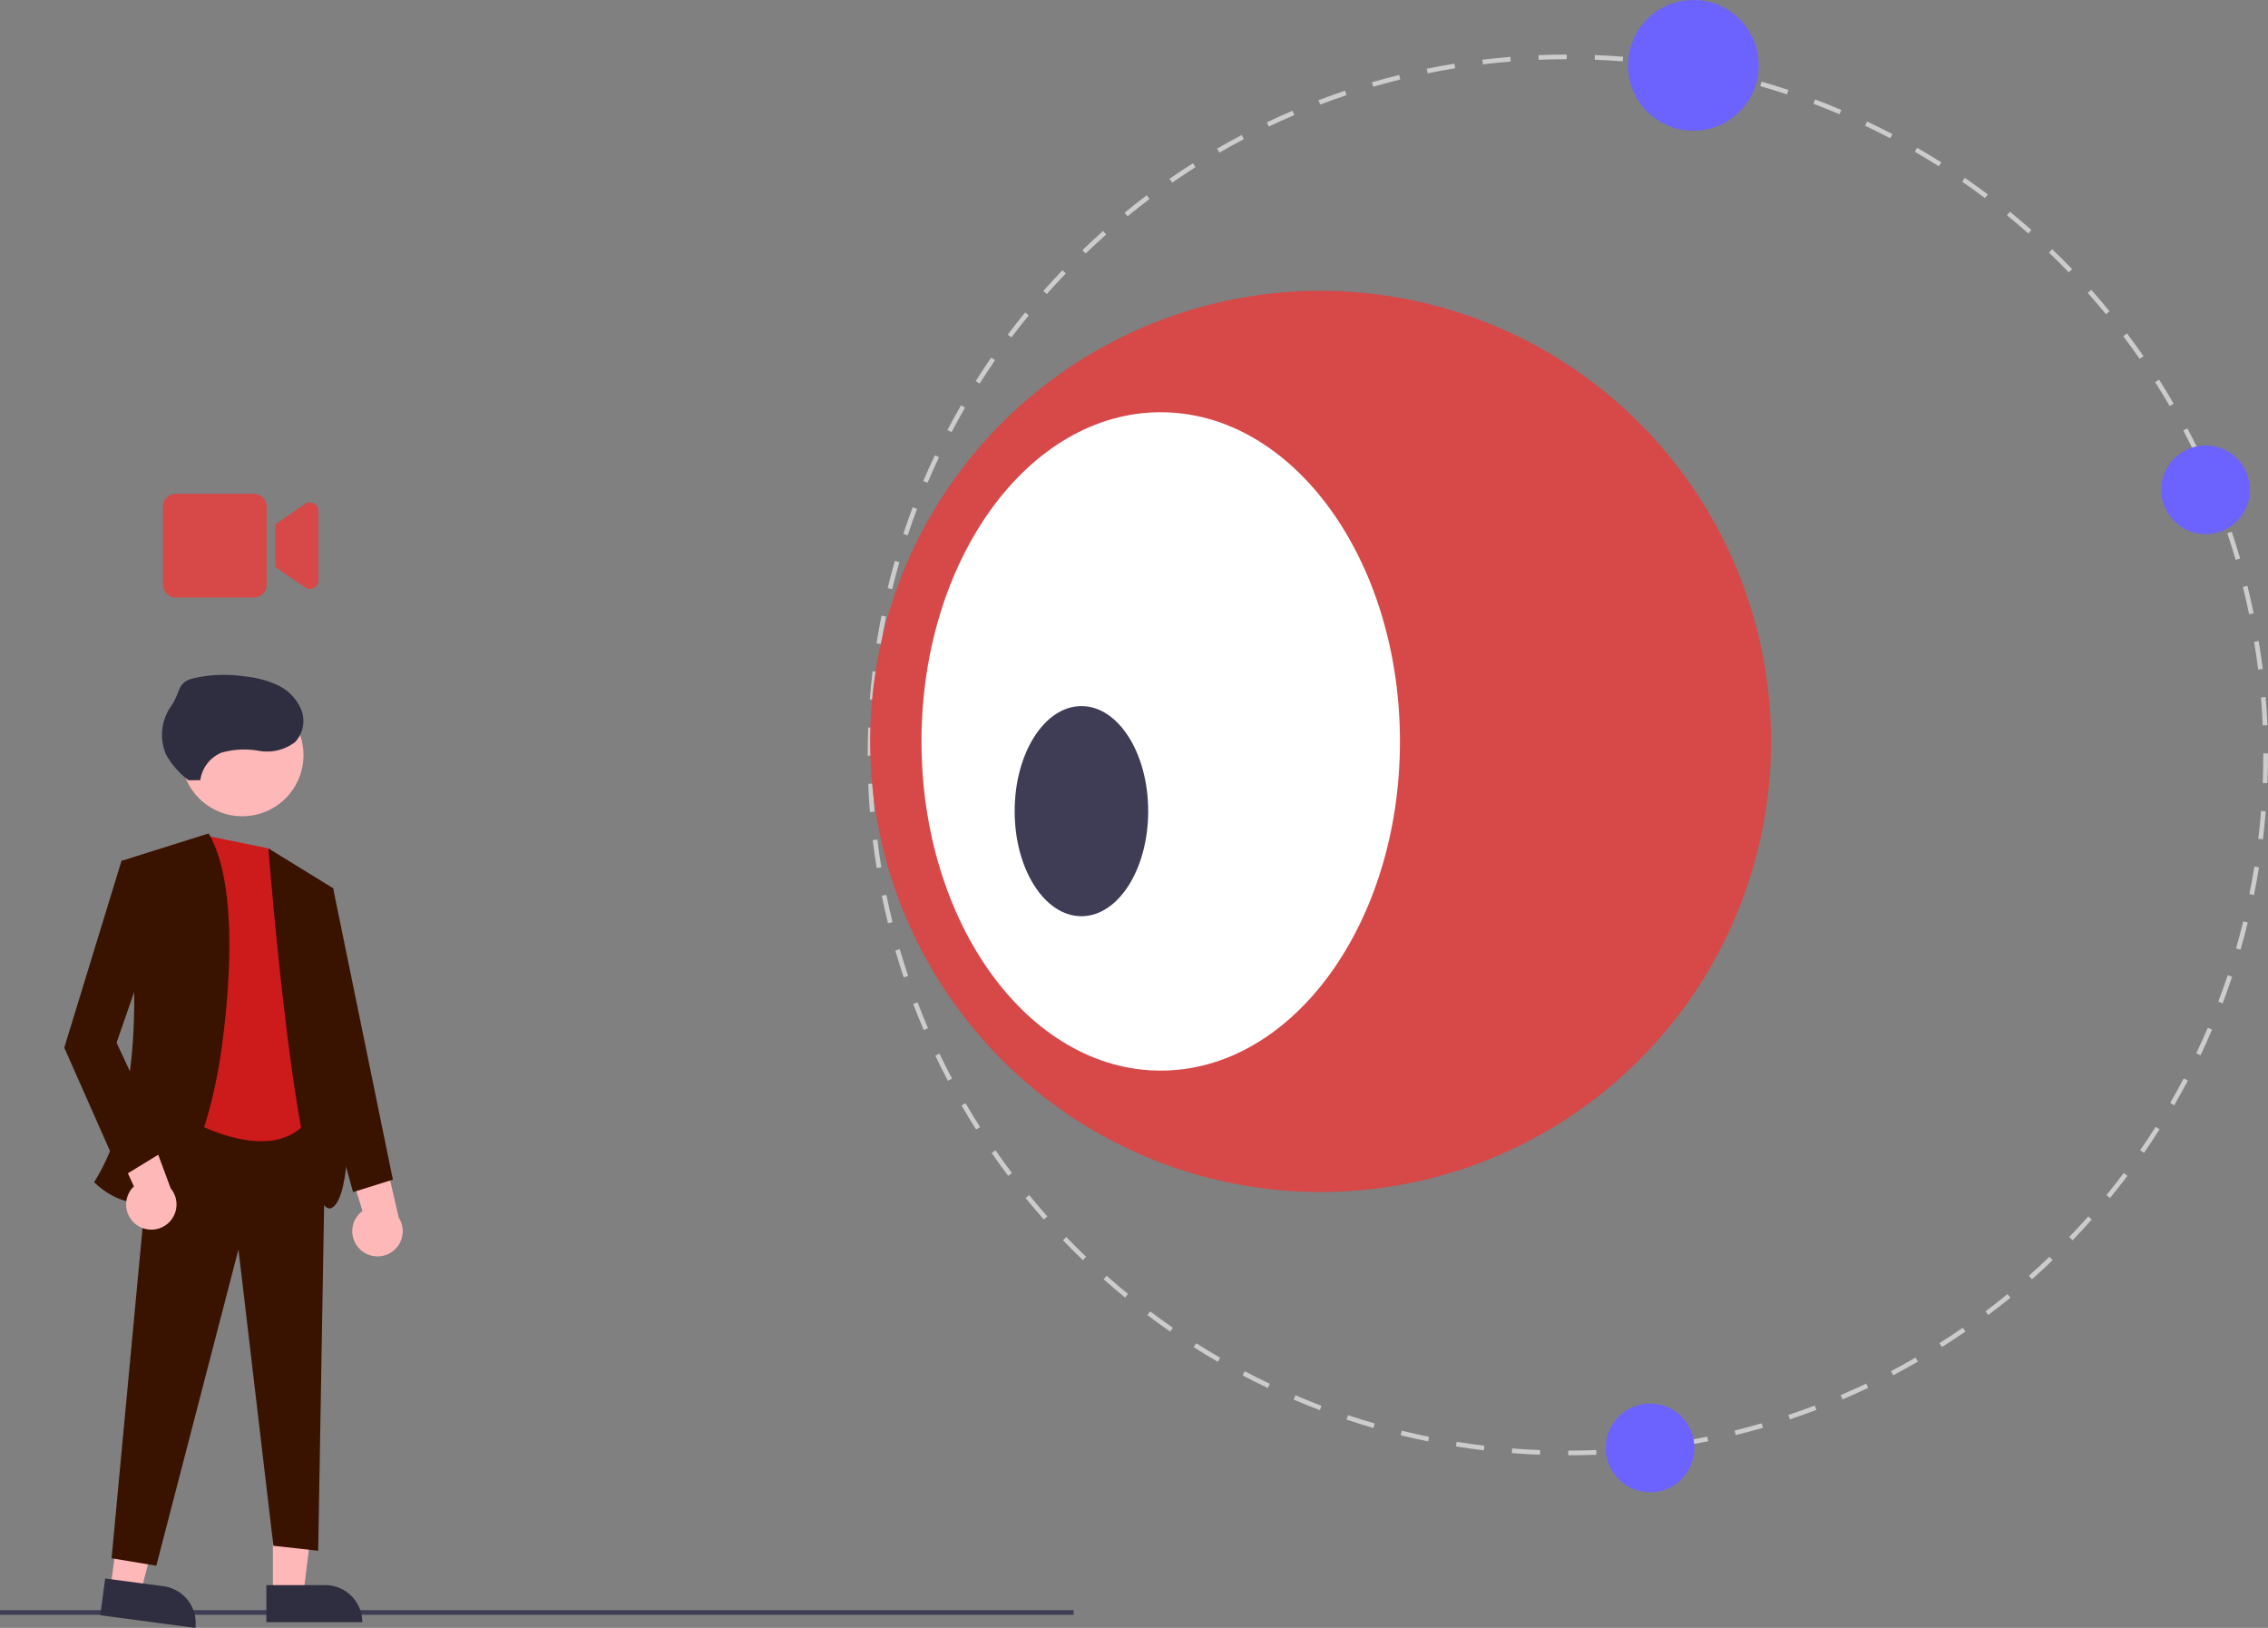<svg xmlns="http://www.w3.org/2000/svg" width="168.884" height="121.184" viewBox="0 0 168.884 121.184"><rect x="0" y="0" width="168.884" height="121.184" fill="#808080" stroke="none"/><g transform="translate(0 0)"><rect width="79.944" height="0.348" transform="translate(0 119.86)" fill="#3f3d56"/><path d="M109.605,601.422h2.273l1.081-8.768h-3.355Z" transform="translate(-89.284 -482.772)" fill="#ffb8b8"/><path d="M0,0H7.144V2.76H2.76A2.76,2.76,0,0,1,0,0H0Z" transform="translate(26.978 120.76) rotate(179.997)" fill="#2f2e41"/><path d="M44.379,599.4l2.253.3,2.231-8.548-3.325-.443Z" transform="translate(-36.151 -481.19)" fill="#ffb8b8"/><path d="M0,0H7.144V2.76H2.76A2.76,2.76,0,0,1,0,0H0Z" transform="translate(14.548 121.184) rotate(-172.406)" fill="#2f2e41"/><path d="M47.948,444.64l12.793.556-.556,32.446-3.337-.371-2.6-22.063-6.118,23.547L44.8,478.2Z" transform="translate(-36.491 -362.201)" fill="#3a1200"/><path d="M220.583,459.838l-4.45-.909-2.781,20.377s8.158,5.377,10.754-.185Z" transform="translate(-200.597 -396.682)" fill="#cd1a1a"/><circle cx="4.554" cy="4.554" r="4.554" transform="translate(13.491 51.656)" fill="#ffb8b8"/><path d="M190.881,457.832l-6.489,2.039s3.152,15.759-2.039,23.917c0,0,6.489,6.86,9.27-8.529C191.622,475.26,193.847,462.838,190.881,457.832Z" transform="translate(-175.344 -395.788)" fill="#3a1200"/><path d="M252.352,463.832l4.821,2.966s2.6,21.693,0,23.732S252.352,463.832,252.352,463.832Z" transform="translate(-232.366 -400.676)" fill="#3a1200"/><path d="M281.34,584.458a1.864,1.864,0,0,1,.18-2.853l-1.96-6.329,3.306.96,1.354,5.863a1.874,1.874,0,0,1-2.88,2.359Z" transform="translate(-254.529 -491.457)" fill="#ffb8b8"/><path d="M186.416,575.918a1.865,1.865,0,0,1-.187-2.853l-2.754-6.026,3.4.529,2.094,5.641a1.875,1.875,0,0,1-2.555,2.708Z" transform="translate(-176.259 -484.747)" fill="#ffb8b8"/><path d="M31.729,345.825l-1.669-.185L25.8,359.545l4.264,9.641,3.337-2.039-3.708-7.972,2.966-8.529Z" transform="translate(-21.013 -281.556)" fill="#3a1200"/><path d="M123.908,355.64l.927.185,4.45,21.692-2.966.927L122.8,365.652Z" transform="translate(-100.029 -289.702)" fill="#3a1200"/><path d="M212.448,402.008a2.607,2.607,0,0,1,1.566-2.046,6.2,6.2,0,0,1,2.81-.139,3.44,3.44,0,0,0,2.679-.649,2.3,2.3,0,0,0,.462-2.409,3.5,3.5,0,0,0-1.756-1.829,7.563,7.563,0,0,0-2.5-.66,10.2,10.2,0,0,0-3.79.149c-1.231.321-.913,1.009-1.635,2.057a3.709,3.709,0,0,0-.387,3.622,6.294,6.294,0,0,0,1.669,1.907" transform="translate(-197.532 -343.929)" fill="#2f2e41"/><path d="M545.2,249.362v-.348c.691,0,1.393-.014,2.085-.042l.014.347C546.6,249.347,545.894,249.362,545.2,249.362Zm-2.1-.04c-.695-.027-1.4-.069-2.1-.124l.027-.347c.691.055,1.391.1,2.082.123Zm6.293-.128-.028-.347c.69-.055,1.388-.125,2.075-.208l.042.345C550.79,249.067,550.087,249.138,549.393,249.193Zm-10.477-.2c-.693-.083-1.393-.181-2.079-.291l.055-.343c.682.109,1.377.207,2.065.289Zm14.644-.3-.056-.343c.682-.11,1.372-.236,2.051-.374l.069.34C554.941,248.453,554.246,248.579,553.56,248.69Zm-18.789-.365c-.684-.139-1.373-.293-2.049-.458l.083-.338c.671.164,1.356.318,2.035.455Zm22.9-.472-.083-.337c.673-.166,1.351-.347,2.014-.539l.1.334c-.668.194-1.35.376-2.028.543Zm-26.98-.527c-.67-.193-1.345-.4-2-.623l.11-.33c.656.218,1.326.426,1.991.618Zm31.011-.641-.11-.33c.656-.219,1.317-.455,1.964-.7l.124.325C563.031,246.227,562.366,246.464,561.705,246.685Zm-35-.687c-.652-.247-1.309-.511-1.952-.785l.136-.32c.639.272,1.292.535,1.939.78Zm38.919-.8-.136-.32c.635-.271,1.273-.559,1.9-.855l.149.314c-.627.3-1.269.588-1.909.861Zm-42.79-.847c-.631-.3-1.264-.616-1.881-.94l.162-.308c.613.322,1.241.636,1.869.934Zm46.572-.951-.162-.308c.612-.322,1.225-.661,1.822-1.006l.174.3C570.64,242.733,570.023,243.074,569.407,243.4Zm-50.294-1c-.606-.35-1.211-.716-1.8-1.089l.186-.294c.583.37,1.185.734,1.786,1.081Zm53.922-1.095-.186-.294c.583-.369,1.167-.756,1.737-1.15l.2.286C574.209,240.538,573.621,240.927,573.034,241.3Zm-57.472-1.154c-.575-.4-1.148-.811-1.7-1.229l.209-.278c.552.415,1.122.826,1.693,1.221Zm60.922-1.231-.209-.278c.551-.414,1.1-.847,1.64-1.286l.22.269C577.594,238.062,577.038,238.5,576.484,238.914ZM512.2,237.62c-.54-.441-1.078-.9-1.6-1.361l.23-.26c.518.459,1.053.914,1.589,1.352Zm67.528-1.36-.23-.26c.518-.459,1.033-.935,1.532-1.414l.241.251C580.773,235.319,580.254,235.8,579.733,236.26Zm-70.67-1.424c-.5-.482-1-.981-1.485-1.484l.25-.241c.481.5.977,1,1.475,1.474Zm73.7-1.483-.25-.241c.479-.5.955-1.014,1.415-1.532l.26.231c-.463.522-.942,1.041-1.424,1.542Zm-76.606-1.543c-.463-.522-.921-1.06-1.361-1.6l.269-.22c.437.534.891,1.068,1.352,1.587Zm79.393-1.6-.269-.22c.439-.537.873-1.089,1.289-1.641l.278.209c-.419.556-.855,1.112-1.3,1.652Zm-82.049-1.65c-.419-.556-.832-1.128-1.228-1.7l.286-.2c.393.568.8,1.137,1.22,1.689Zm84.576-1.706-.286-.2c.395-.571.783-1.156,1.153-1.74l.294.186c-.374.588-.763,1.177-1.161,1.752Zm-86.963-1.742c-.372-.587-.738-1.19-1.087-1.792l.3-.174c.347.6.71,1.2,1.08,1.78Zm89.213-1.807-.3-.174c.348-.6.688-1.217,1.009-1.828l.308.162C591.016,222.082,590.674,222.7,590.324,223.307Zm-91.314-1.82c-.324-.615-.64-1.245-.939-1.873l.314-.149c.3.624.611,1.25.932,1.86Zm93.272-1.9-.314-.149c.3-.626.587-1.267.859-1.9l.32.136c-.273.642-.564,1.288-.865,1.918Zm-95.073-1.88c-.274-.64-.537-1.293-.784-1.941l.325-.124c.245.643.507,1.292.779,1.928Zm96.724-1.99-.325-.123c.246-.65.483-1.313.7-1.97l.33.11c-.22.661-.459,1.328-.706,1.983Zm-98.214-1.928c-.221-.661-.432-1.335-.626-2l.334-.1c.193.664.4,1.334.622,1.99Zm99.544-2.06-.334-.1c.192-.663.373-1.341.538-2.015l.337.083c-.167.678-.349,1.361-.542,2.028Zm-100.715-1.972c-.167-.677-.322-1.366-.462-2.048l.341-.07c.138.678.293,1.362.458,2.034Zm101.716-2.1-.341-.069c.138-.677.263-1.367.373-2.051l.343.055c-.111.689-.237,1.383-.376,2.065Zm-102.555-2.008c-.111-.686-.21-1.385-.295-2.078l.345-.042c.083.688.182,1.383.293,2.064Zm103.223-2.136-.345-.041c.083-.688.152-1.386.207-2.075l.347.028C597.085,202.112,597.015,202.815,596.932,203.507ZM493.2,201.477c-.056-.694-.1-1.4-.127-2.1l.347-.014c.028.692.071,1.392.126,2.082Zm104.062-2.153-.347-.014c.027-.693.041-1.394.041-2.085v-.115h.348v.114C597.307,197.92,597.293,198.626,597.265,199.323ZM493.38,197.282h-.348v-.058c0-.678.013-1.365.039-2.04l.347.013c-.026.671-.039,1.353-.039,2.027Zm103.533-2.257c-.029-.69-.072-1.39-.128-2.081l.347-.028c.057.7.1,1.4.129,2.1Zm-103.372-1.909-.347-.027c.055-.7.124-1.4.206-2.089l.345.041C493.664,191.726,493.595,192.425,493.541,193.116Zm103.033-2.246c-.084-.686-.183-1.38-.3-2.064l.343-.056c.112.689.213,1.388.3,2.078Zm-102.54-1.894-.343-.055c.11-.688.236-1.383.374-2.066l.341.069C494.268,187.6,494.143,188.292,494.033,188.975ZM595.9,186.755c-.14-.679-.294-1.363-.461-2.034l.337-.084c.167.675.323,1.364.464,2.047Zm-101.042-1.866-.338-.082c.165-.677.347-1.359.54-2.029l.334.1C495.2,183.538,495.022,184.216,494.858,184.888ZM594.9,182.708c-.193-.664-.4-1.333-.624-1.99l.33-.111c.222.661.433,1.335.628,2Zm-98.885-1.826-.33-.11c.22-.662.457-1.329.7-1.984l.325.123C496.465,179.561,496.23,180.224,496.012,180.881Zm97.557-2.126c-.247-.647-.51-1.295-.781-1.927l.319-.137c.273.637.538,1.289.786,1.94Zm-96.079-1.784-.32-.136c.273-.642.563-1.288.862-1.919l.314.149c-.3.627-.585,1.268-.857,1.906Zm94.439-2.038c-.3-.623-.612-1.249-.934-1.859l.307-.162c.325.615.641,1.245.941,1.872ZM499.28,173.2l-.308-.161c.324-.618.665-1.237,1.014-1.842l.3.174C499.941,171.967,499.6,172.583,499.28,173.2Zm90.706-1.943c-.348-.6-.711-1.2-1.082-1.779l.293-.187c.373.586.739,1.189,1.089,1.791Zm-88.618-1.673-.294-.186c.373-.589.763-1.179,1.159-1.753l.286.2c-.393.57-.781,1.156-1.151,1.741Zm86.384-1.841c-.394-.568-.805-1.136-1.222-1.688l.277-.209c.419.555.833,1.127,1.23,1.7Zm-84.013-1.594-.278-.209c.419-.557.855-1.114,1.3-1.654l.269.22C504.588,165.038,504.155,165.591,503.739,166.145Zm81.5-1.732c-.438-.535-.894-1.068-1.354-1.585l.26-.231c.463.52.921,1.057,1.363,1.6Zm-78.865-1.5-.26-.23c.461-.521.94-1.041,1.423-1.544l.251.241C507.31,161.879,506.835,162.395,506.376,162.913Zm76.1-1.615c-.481-.5-.978-.994-1.477-1.473l.241-.251c.5.481,1,.98,1.486,1.482ZM509.263,159.9l-.241-.251c.5-.483,1.02-.962,1.541-1.425l.231.26C510.276,158.948,509.761,159.424,509.263,159.9Zm70.2-1.491c-.519-.459-1.054-.913-1.59-1.35l.22-.269c.539.44,1.078.9,1.6,1.359Zm-67.08-1.277-.22-.269c.539-.442,1.094-.878,1.649-1.3l.209.278C513.467,156.263,512.916,156.7,512.38,157.135Zm63.846-1.358c-.554-.416-1.125-.826-1.694-1.219l.2-.286c.573.4,1.147.808,1.706,1.227Zm-60.519-1.15-.2-.286c.573-.4,1.161-.787,1.747-1.16l.186.293C516.86,153.845,516.276,154.232,515.707,154.627Zm57.083-1.219c-.586-.37-1.187-.733-1.787-1.079l.174-.3c.6.348,1.209.714,1.8,1.086Zm-53.568-1.013-.174-.3c.6-.348,1.218-.69,1.833-1.015l.162.307c-.612.323-1.224.662-1.821,1.008Zm49.951-1.073c-.614-.322-1.243-.635-1.87-.932l.149-.314c.631.3,1.264.614,1.882.938Zm-46.27-.869-.15-.314c.627-.3,1.269-.589,1.908-.863l.137.319c-.635.272-1.273.561-1.9.857Zm42.493-.919c-.639-.271-1.292-.533-1.94-.778l.123-.325c.653.247,1.31.51,1.953.783Zm-38.67-.719-.124-.325c.65-.248,1.315-.486,1.976-.708l.11.33C528.033,148.333,527.373,148.569,526.727,148.815Zm34.759-.758c-.657-.218-1.327-.425-1.992-.616l.1-.334c.669.192,1.344.4,2.005.62Zm-30.806-.568-.1-.334c.669-.195,1.351-.378,2.027-.545l.084.337c-.672.166-1.35.349-2.014.542Zm26.8-.583c-.671-.164-1.356-.316-2.036-.453l.069-.341c.684.138,1.374.291,2.049.456Zm-22.751-.418-.07-.34c.681-.14,1.376-.267,2.065-.379l.056.343c-.684.112-1.374.238-2.051.377Zm18.663-.4c-.684-.109-1.378-.206-2.065-.287l.041-.345c.692.082,1.391.179,2.079.289Zm-14.548-.266-.042-.345c.691-.084,1.394-.156,2.088-.212l.028.346C540.227,145.663,539.529,145.734,538.842,145.818Zm10.408-.224c-.689-.054-1.389-.094-2.082-.12l.013-.347c.7.026,1.4.067,2.1.121ZM543,145.48l-.014-.347c.695-.029,1.4-.044,2.1-.045v.348C544.39,145.436,543.689,145.451,543,145.48Z" transform="translate(-428.423 -141.028)" fill="#ccc"/><path d="M33.542,0A33.542,33.542,0,1,1,0,33.542,33.542,33.542,0,0,1,33.542,0Z" transform="translate(64.795 21.651)" fill="#d74848"/><ellipse cx="17.814" cy="24.505" rx="17.814" ry="24.505" transform="translate(68.618 30.688)" fill="#fff"/><ellipse cx="4.972" cy="7.821" rx="4.972" ry="7.821" transform="translate(75.555 52.563)" fill="#3f3d56"/><circle cx="3.302" cy="3.302" r="3.302" transform="translate(160.934 33.159)" fill="#6c63ff"/><circle cx="4.866" cy="4.866" r="4.866" transform="translate(121.227 0)" fill="#6c63ff"/><circle cx="3.302" cy="3.302" r="3.302" transform="translate(119.567 104.484)" fill="#6c63ff"/><path d="M6.762,64H.961A.961.961,0,0,0,0,64.961v5.8a.961.961,0,0,0,.961.961h5.8a.961.961,0,0,0,.961-.961v-5.8A.961.961,0,0,0,6.762,64Zm3.81.758-2.2,1.521v3.166l2.2,1.519a.645.645,0,0,0,1.014-.519V65.277A.645.645,0,0,0,10.572,64.758Z" transform="translate(12.131 -27.239)" fill="#d74848"/></g></svg>